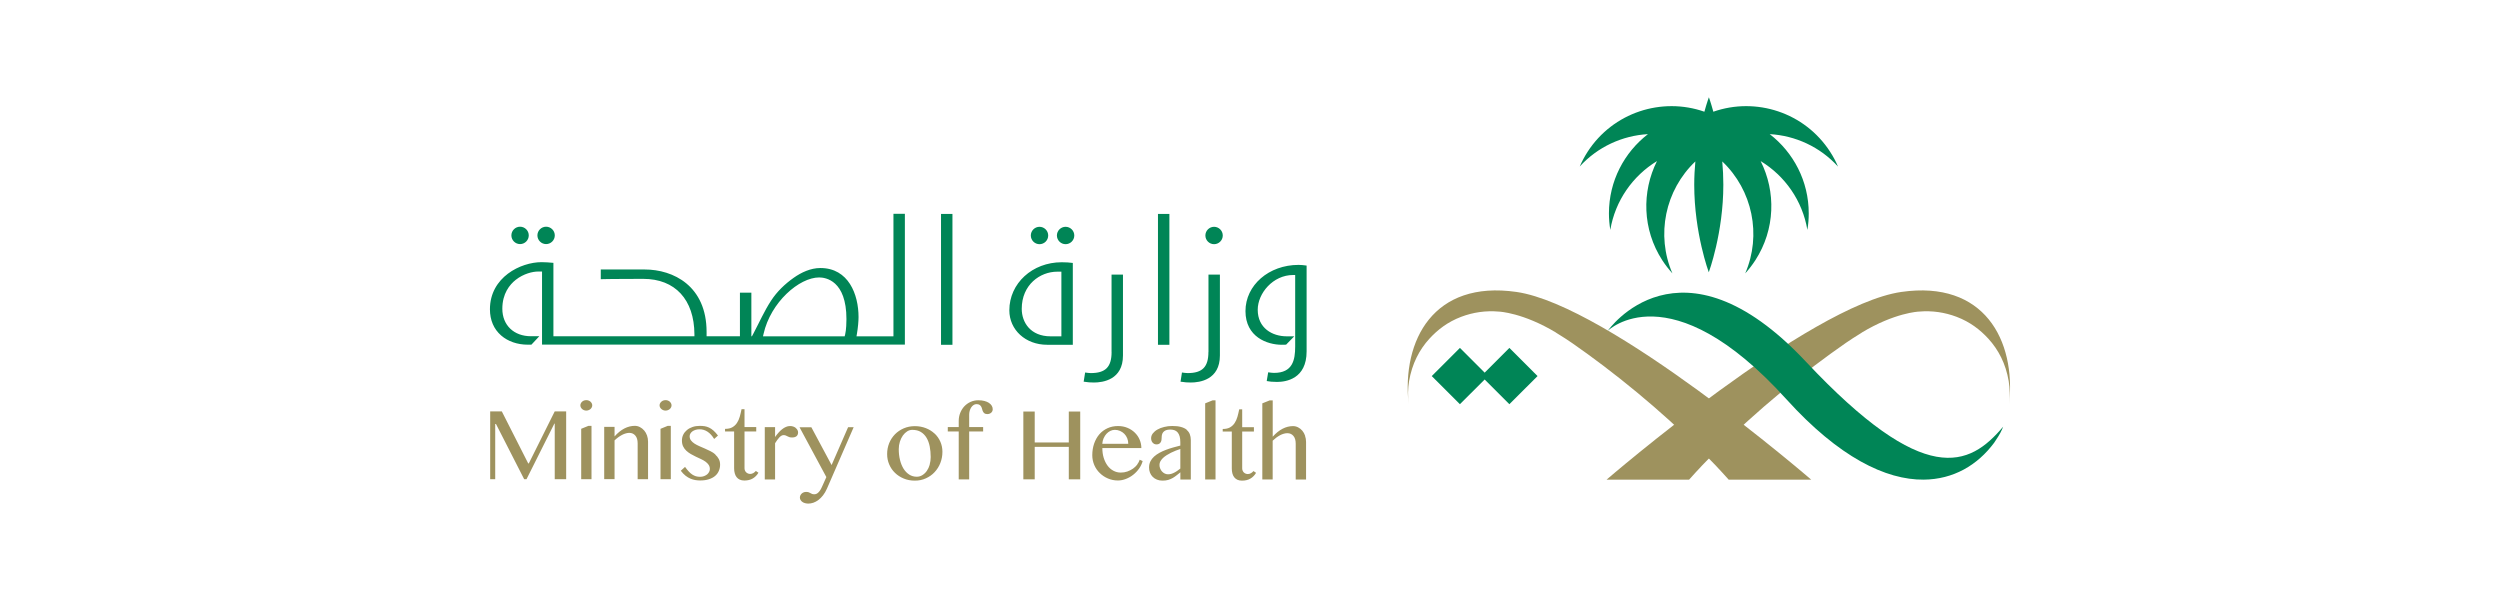 <?xml version="1.0" encoding="UTF-8"?>
<svg id="Layer_1" data-name="Layer 1" xmlns="http://www.w3.org/2000/svg" viewBox="0 0 512 123">
  <defs>
    <style>
      .cls-1, .cls-2 {
        fill: #008556;
      }

      .cls-1, .cls-2, .cls-3, .cls-4 {
        stroke-width: 0px;
      }

      .cls-2, .cls-4 {
        fill-rule: evenodd;
      }

      .cls-3, .cls-4 {
        fill: #9e925e;
      }
    </style>
  </defs>
  <path class="cls-4" d="m381.27,68.14c-1.29.78-2.59,1.64-3.27,2.11-2.1,1.46-4.23,3-6.35,4.61-9.36,7.09-18.63,15.41-25.72,23.37h-16.9s41.37-35.7,60.36-38.44c16.92-2.44,23.49,9.8,22.09,22.98.17-1.62.15-3.26-.1-4.73-.59-3.53-2.1-6.42-4.16-8.67-1.67-1.82-3.74-3.44-6.52-4.49-2.39-.9-4.98-1.31-7.76-1.06,0,0-4.87.2-11.68,4.31"/>
  <path class="cls-4" d="m318.69,68.14c1.29.78,2.59,1.64,3.27,2.11,2.1,1.46,4.23,3,6.35,4.61,9.36,7.09,18.63,15.41,25.72,23.37h16.9s-41.37-35.7-60.36-38.44c-16.93-2.44-23.49,9.8-22.09,22.98-.17-1.62-.15-3.26.1-4.73.6-3.53,2.1-6.42,4.16-8.67,1.67-1.82,3.74-3.44,6.52-4.49,2.39-.9,4.98-1.31,7.76-1.06,0,0,4.87.2,11.68,4.31"/>
  <polygon class="cls-1" points="314.89 77.02 309.12 71.25 304.06 76.32 298.99 71.25 293.22 77.02 298.99 82.78 304.06 77.72 309.12 82.78 314.89 77.02"/>
  <path class="cls-1" d="m376.42,34.1c-.44-1.03-.97-2.03-1.6-3-5.23-8.1-15.21-11.27-23.93-8.22-.51-1.87-.91-2.96-.91-2.96,0,0-.41,1.09-.92,2.96-8.71-3.05-18.7.12-23.93,8.22-.62.97-1.16,1.98-1.6,3,3.68-4.04,8.74-6.33,13.97-6.63-4.85,3.74-7.99,9.61-7.99,16.22,0,1.16.1,2.29.28,3.39,1-5.97,4.59-11.06,9.56-14.09-3.14,6.26-3,13.99,1.08,20.3.63.97,1.33,1.87,2.08,2.7-3.4-7.86-1.5-17.05,4.7-22.93-.14,1.52-.23,3.12-.23,4.78,0,9.9,2.98,17.92,2.98,17.92,0,0,2.98-8.02,2.98-17.92,0-1.65-.08-3.25-.22-4.78,6.2,5.87,8.1,15.07,4.7,22.93.76-.83,1.45-1.73,2.08-2.7,4.08-6.32,4.23-14.04,1.08-20.3,4.98,3.03,8.57,8.12,9.57,14.09.19-1.1.28-2.24.28-3.39,0-6.6-3.13-12.47-7.99-16.22,5.24.3,10.29,2.59,13.97,6.63"/>
  <path class="cls-2" d="m329.27,67.75s14.71-21.23,40.57,6.31c24.35,25.93,33.48,21.56,40.41,13.32,0,0-.37,1.01-.99,1.98-.48.75-.76,1.18-.86,1.32-3.44,4.62-8.36,7.49-14.41,7.55-7.75.08-17.37-4.57-28.14-16.47-23.97-26.48-36.58-14.01-36.58-14.01"/>
  <path class="cls-3" d="m108.29,94.91h-.11l-5.41-10.66h-2.38v13.89h1.03v-11.3h.16l5.77,11.3h.48l5.7-11.38h.08v11.38h2.34v-13.89h-2.34l-5.31,10.66Zm10.74-7.09v10.32h2.11v-10.93h-.62l-1.5.61Zm1.9-5.56c-.11-.1-.24-.17-.39-.23-.15-.06-.31-.08-.47-.08s-.32.03-.47.08c-.15.06-.27.13-.38.23-.11.1-.2.21-.26.34-.07.13-.1.27-.1.41s.03.29.1.42c.07.13.15.24.26.34.11.1.24.17.38.23.15.06.3.09.47.09s.32-.03.47-.09c.15-.06.28-.13.39-.23.11-.1.2-.21.26-.34.07-.13.1-.27.1-.42s-.03-.28-.1-.41c-.06-.13-.15-.24-.26-.34m10.99,5.9c-.24-.29-.53-.52-.86-.69-.33-.17-.68-.26-1.05-.26-.72,0-1.44.18-2.14.54-.7.36-1.37.91-2.01,1.63v-1.96h-2.12v10.71h2.12v-7.94c.24-.23.49-.44.75-.63.26-.19.52-.35.78-.49.26-.14.51-.24.77-.31.25-.07.49-.11.72-.11.5,0,.91.18,1.23.55.32.37.48.9.48,1.61v7.33h2.13v-7.69c0-.44-.07-.87-.21-1.26-.14-.4-.34-.74-.58-1.03m5.24-5.9c-.11-.1-.24-.17-.39-.23-.15-.06-.31-.08-.48-.08s-.32.03-.47.08c-.15.06-.27.13-.38.23-.11.1-.2.21-.27.34-.07.13-.1.27-.1.41s.03.29.1.42c.07.13.15.24.27.34.11.1.24.17.38.23.15.06.3.09.47.09s.33-.03.48-.09c.15-.06.28-.13.39-.23.11-.1.2-.21.26-.34.07-.13.1-.27.1-.42s-.04-.28-.1-.41c-.07-.13-.15-.24-.26-.34m-1.9,5.56v10.32h2.11v-10.93h-.62l-1.49.61Zm11.25,5.26c-.29-.26-.62-.48-1-.67-.37-.19-.75-.37-1.15-.54-.39-.17-.78-.34-1.15-.5-.37-.16-.7-.34-1-.53-.29-.19-.53-.41-.71-.65-.18-.24-.27-.52-.27-.84,0-.19.05-.38.15-.55.1-.18.24-.32.42-.46.18-.13.4-.23.65-.31.25-.08.53-.11.83-.11.57,0,1.11.16,1.61.49.5.33.95.82,1.36,1.49l.78-.7c-.32-.42-.63-.76-.92-1.02-.3-.26-.59-.46-.89-.6-.3-.14-.6-.24-.91-.29-.31-.05-.65-.07-1-.07-.53,0-1.02.07-1.47.22-.45.15-.84.36-1.16.63-.32.27-.58.58-.76.95-.18.36-.27.77-.27,1.2,0,.46.08.86.24,1.19.16.34.38.63.65.89.27.25.58.48.92.68.35.2.69.38,1.05.55.36.17.71.33,1.05.49.35.16.65.34.92.53.27.2.49.42.65.66.16.25.24.53.24.85,0,.2-.05.4-.15.59-.1.19-.24.36-.41.51-.18.14-.39.26-.63.35-.24.09-.51.14-.81.14s-.59-.04-.85-.11c-.26-.08-.51-.2-.76-.36-.24-.16-.48-.37-.72-.63-.24-.26-.49-.57-.75-.93l-.87.79c.32.42.65.76.98,1.02.34.26.67.46,1.01.6.34.14.67.24,1,.29.33.05.65.08.96.08.69,0,1.28-.08,1.8-.25.51-.16.94-.39,1.28-.68.34-.29.59-.63.76-1.03.17-.39.26-.82.26-1.27s-.09-.84-.27-1.17c-.18-.33-.41-.63-.71-.89m7.79,3.77c-.2.12-.41.18-.65.18-.16,0-.31-.03-.45-.09-.14-.06-.27-.14-.37-.24-.11-.1-.19-.22-.25-.37-.06-.14-.09-.29-.09-.45v-7.55h2.4v-.9h-2.4v-3.66h-.61c-.11.55-.23,1.06-.37,1.55-.14.49-.33.91-.58,1.28-.25.37-.56.66-.95.88-.38.22-.88.32-1.48.32v.53h1.86v7.55c0,.37.04.71.13,1.02.08.31.21.57.38.79.17.22.39.39.65.51.27.12.58.18.93.18.69,0,1.27-.14,1.75-.43.47-.28.85-.67,1.14-1.17l-.53-.36c-.15.17-.32.32-.51.43m8.68-9.25c-.15-.12-.32-.21-.52-.28-.2-.07-.41-.1-.65-.1-.29,0-.57.06-.84.18-.28.12-.54.28-.8.49-.26.2-.51.45-.75.72-.24.27-.46.56-.67.86v-2.02h-2.11v10.71h2.11v-7.42c.15-.24.29-.46.44-.66.15-.2.29-.38.43-.53.14-.15.29-.27.43-.35.14-.08.29-.12.42-.12.18,0,.33.02.45.07.12.05.24.11.36.17.12.06.24.12.39.17.14.05.33.07.57.07.39,0,.69-.09.9-.26.21-.17.32-.44.32-.78,0-.17-.04-.34-.13-.49-.09-.16-.2-.29-.35-.41m7.34,7.58l-4.14-7.73h-2.42l5.49,10.2-.72,1.61c-.09.19-.18.4-.29.63-.11.23-.23.43-.37.62-.14.19-.3.35-.47.47-.17.13-.37.19-.59.19-.21,0-.37-.02-.49-.07-.12-.05-.23-.11-.34-.17-.11-.06-.22-.12-.35-.17-.13-.05-.31-.07-.53-.07-.19,0-.37.03-.52.1-.16.06-.29.15-.4.26-.11.11-.2.23-.26.37-.06.14-.09.29-.09.43,0,.18.05.35.14.5.09.15.21.28.37.39.16.11.34.2.55.25.21.06.43.09.66.09.34,0,.68-.06,1.04-.18.35-.12.7-.31,1.03-.56.34-.25.65-.57.95-.95.3-.39.57-.84.8-1.37l5.47-12.58h-1.14l-3.37,7.73Zm21.1-6.43c-.51-.48-1.1-.85-1.79-1.12-.69-.27-1.44-.41-2.26-.41s-1.57.15-2.27.45c-.7.3-1.29.71-1.8,1.22-.5.52-.9,1.12-1.18,1.81-.28.7-.42,1.44-.42,2.23s.14,1.46.42,2.12c.28.66.67,1.24,1.18,1.73.5.49,1.1.88,1.8,1.17.69.29,1.45.43,2.27.43s1.57-.15,2.26-.47c.69-.31,1.29-.73,1.79-1.27.5-.54.9-1.16,1.18-1.88.28-.72.42-1.48.42-2.29,0-.73-.14-1.42-.42-2.06-.28-.64-.68-1.2-1.18-1.68m-1,6.38c-.14.49-.34.91-.59,1.27-.25.36-.56.65-.91.87-.35.22-.73.33-1.15.33-.58,0-1.1-.15-1.56-.45-.46-.3-.84-.7-1.16-1.21-.31-.51-.55-1.1-.72-1.79-.17-.69-.25-1.42-.25-2.2,0-.54.08-1.05.23-1.53.15-.48.36-.9.61-1.26.26-.36.55-.64.88-.85.33-.21.68-.31,1.04-.31.7,0,1.29.14,1.76.43.48.29.87.69,1.17,1.19.3.5.51,1.09.65,1.77.13.67.2,1.4.2,2.18,0,.54-.07,1.05-.21,1.54m12.13-12.64c-.25-.16-.56-.3-.93-.39-.37-.1-.79-.14-1.26-.14-.55,0-1.07.11-1.56.33-.49.22-.91.52-1.27.9-.36.38-.64.83-.85,1.35-.21.52-.31,1.07-.31,1.65v1.26h-2.24v.9h2.24v9.81h2.14v-9.81h2.86v-.9h-2.86v-2.54c0-.27.04-.54.11-.8.07-.26.18-.49.31-.69.13-.2.29-.36.47-.48.18-.12.38-.19.59-.19.28,0,.49.05.64.15.15.1.27.23.35.38.08.15.14.32.18.49.04.18.1.34.17.49.07.15.18.28.31.38.14.1.33.15.59.15.15,0,.29-.02.42-.07.13-.05.25-.11.35-.2.1-.09.18-.19.24-.31.06-.12.09-.27.09-.42,0-.25-.07-.49-.2-.71-.13-.22-.33-.42-.58-.58m16.36,8.1h-6.98v-6.33h-2.33v13.89h2.33v-6.66h6.98v6.66h2.34v-13.89h-2.34v6.33Zm14.03,4.52c-.24.32-.54.59-.88.84-.35.24-.73.44-1.16.59-.43.15-.87.22-1.34.22-.55,0-1.06-.13-1.52-.38-.47-.25-.87-.6-1.2-1.05-.33-.45-.59-.98-.78-1.59-.19-.61-.28-1.28-.28-2h7.99c0-.6-.12-1.17-.35-1.71-.23-.55-.56-1.03-.98-1.44-.42-.41-.92-.75-1.51-.99-.59-.25-1.23-.37-1.94-.37-.79,0-1.51.15-2.16.45-.65.3-1.2.71-1.66,1.24-.46.53-.81,1.17-1.07,1.9-.25.73-.38,1.52-.38,2.38,0,.72.14,1.39.41,2.02.27.63.65,1.18,1.13,1.64.48.47,1.03.84,1.67,1.11.64.27,1.31.41,2.04.41.55,0,1.1-.11,1.64-.32.54-.21,1.04-.49,1.49-.85.46-.36.86-.78,1.2-1.26.34-.48.59-1,.74-1.55l-.61-.27c-.1.33-.27.66-.51.97m-6.87-5.37c.15-.35.34-.65.57-.9.23-.25.49-.45.79-.6.3-.14.6-.22.92-.22.38,0,.74.07,1.08.22.34.15.63.35.88.6.25.26.45.56.59.91.14.35.21.73.21,1.13h-5.32c.03-.42.12-.79.27-1.14m17.03-1.74c-.3-.24-.69-.44-1.18-.57-.48-.14-1.08-.2-1.79-.2-.58,0-1.13.06-1.66.2-.53.13-.99.3-1.38.53-.39.22-.7.49-.94.79-.23.31-.35.63-.35.99,0,.18.03.35.08.5.05.15.13.29.23.4.1.11.22.2.35.27.14.06.29.09.45.09.21,0,.39-.04.52-.12.14-.08.24-.18.32-.31.08-.13.14-.28.17-.45.03-.17.04-.35.04-.54,0-.2.02-.4.07-.59.05-.2.14-.37.27-.52.13-.15.31-.28.53-.37.23-.09.52-.14.88-.14.32,0,.61.05.86.13.26.09.48.24.65.44.18.21.32.47.42.81.1.34.14.75.14,1.23v.67c-.48.12-.97.25-1.47.39-.5.14-.99.3-1.46.48-.47.18-.92.38-1.34.61-.42.23-.79.49-1.11.78-.32.29-.57.62-.75.99-.18.37-.27.78-.27,1.24,0,.38.06.73.19,1.06.13.33.31.61.55.85.24.24.53.43.87.57.34.14.72.21,1.14.21.45,0,.85-.05,1.19-.15.34-.11.65-.24.94-.41.28-.17.55-.35.79-.55.24-.2.49-.39.74-.59v1.47h2.14v-8.09c0-.42-.07-.81-.2-1.17-.13-.35-.35-.65-.65-.9m-1.29,7.91c-.21.16-.42.31-.62.46-.2.14-.4.27-.61.37-.21.11-.41.19-.63.26-.22.07-.45.09-.69.09-.23,0-.44-.05-.65-.15-.21-.1-.39-.24-.56-.42-.16-.18-.29-.38-.38-.62-.1-.24-.14-.48-.14-.74s.06-.49.19-.73c.13-.23.3-.45.51-.66.22-.21.47-.4.75-.58.29-.18.59-.35.9-.51.31-.16.64-.3.97-.43.33-.13.65-.24.95-.34v4Zm5.08-13.35v15.59h2.12v-16.2h-.61l-1.51.61Zm9.38,14.3c-.2.12-.41.18-.65.18-.16,0-.31-.03-.45-.09-.14-.06-.27-.14-.37-.24-.1-.1-.18-.22-.24-.37-.06-.14-.09-.29-.09-.45v-7.55h2.4v-.9h-2.4v-3.66h-.61c-.11.55-.23,1.06-.37,1.55-.14.49-.33.91-.58,1.28-.25.37-.56.66-.95.88-.39.22-.88.32-1.48.32v.53h1.86v7.55c0,.37.04.71.12,1.02.08.31.21.57.38.79.17.22.39.39.65.51.26.12.57.18.93.18.69,0,1.27-.14,1.75-.43.47-.28.85-.67,1.14-1.17l-.53-.36c-.15.17-.32.32-.51.43m11.09-7.66c-.14-.4-.33-.74-.57-1.03-.24-.29-.53-.52-.86-.69-.33-.17-.68-.26-1.05-.26-.73,0-1.44.18-2.14.54-.7.36-1.37.91-2.02,1.63v-7.44h-.61l-1.52.61v15.59h2.12v-7.94c.24-.23.49-.44.74-.63.26-.19.52-.35.77-.49.26-.14.52-.24.77-.31.25-.07.49-.11.72-.11.51,0,.92.18,1.24.55.32.37.48.9.48,1.61v7.33h2.12v-7.69c0-.44-.07-.87-.21-1.26"/>
  <path class="cls-1" d="m182.96,68.88h-7.55l.08-.46c.23-1.32.34-2.7.34-3.49,0-4.63-2.05-10.04-7.82-10.04-1.98,0-3.89.89-5.46,2-1.8,1.27-3.42,2.82-4.63,4.68-1.37,2.09-2.4,4.43-3.57,6.64-.12.22-.23.44-.35.66h-.12v-8.93h-2.34v8.93h-6.83v-.89c0-9.44-6.83-12.79-12.67-12.79h-9v1.99c.66-.05,8.31-.07,8.7-.07,6.53,0,10.44,4.24,10.48,11.35v.4s-28.88,0-28.88,0v-15.03c-.69-.08-1.9-.14-2.43-.14-4.26,0-10.57,3.07-10.57,9.65,0,2.21.79,4.06,2.3,5.37,1.39,1.21,3.33,1.88,5.44,1.88h.75l1.49-1.59.13-.14h-1.71c-3.5,0-5.86-2.26-5.86-5.63,0-3.1,1.5-4.94,2.76-5.93,1.59-1.25,3.44-1.69,4.55-1.69h.82v14.97h74.31v-26.79h-2.34v25.06Zm-9.9-.3l-.07.3h-16.73l.11-.48c1.46-6.52,7.32-11.58,11.39-11.58,1.31,0,5.59.61,5.59,8.53,0,.5-.02,2.19-.28,3.23m19.65,2.03h2.34v-26.79h-2.34v26.79Zm-86.21-20.62c.98,0,1.78-.8,1.78-1.78s-.8-1.78-1.78-1.78-1.78.8-1.78,1.78.8,1.78,1.78,1.78m106.38.02c.99,0,1.78-.8,1.78-1.78s-.8-1.78-1.78-1.78-1.78.8-1.78,1.78.8,1.78,1.78,1.78m-101.05-.02c.98,0,1.78-.8,1.78-1.78s-.8-1.78-1.78-1.78-1.78.8-1.78,1.78.8,1.78,1.78,1.78m125.31,20.62h2.34v-26.79h-2.34v26.79Zm-30.44-7.06c0,4.02,3.33,7.06,7.74,7.06h5.26v-16.76c-.67-.09-1.44-.14-2.28-.14-6.01,0-10.72,4.32-10.72,9.84m10.66,5.33h-2.23c-4.07,0-5.89-2.83-5.89-5.63,0-4.94,3.75-7.61,7.27-7.61h.85v13.24Zm31.27-22.43c-.98,0-1.78.8-1.78,1.78s.8,1.78,1.78,1.78,1.78-.8,1.78-1.78-.8-1.78-1.78-1.78m17.31,7.8c-6.1,0-10.88,4.16-10.88,9.46s4.45,6.9,7.44,6.9c.41,0,.71,0,.88-.02l1.17-1.2.5-.51h-1.55c-2.95,0-5.93-1.68-5.93-5.44,0-3.36,3.11-7.12,7.27-7.12h.4v14.65c0,2.8-.53,5.4-4.33,5.4-.33,0-.75-.05-1.2-.12l-.3,1.79c.56.11,1.17.18,2.11.18,1.82,0,6.06-.61,6.06-6.25v-17.58c-.65-.09-1.18-.14-1.63-.14m-18.48,17.83c0,3.07-1.23,4.33-4.25,4.33-.32,0-.79-.06-1.17-.12l-.29,1.88c.96.14,1.35.17,2.11.17,1.79,0,5.95-.54,5.95-5.53v-16.57h-2.34v15.84Zm-29.25-25.63c-.98,0-1.78.8-1.78,1.78s.8,1.78,1.78,1.78,1.78-.8,1.78-1.78-.8-1.78-1.78-1.78m9.42,25.63c0,3.07-1.23,4.33-4.26,4.33-.32,0-.79-.06-1.16-.12l-.3,1.88c.96.14,1.36.17,2.11.17,1.79,0,5.94-.54,5.94-5.53v-16.57h-2.34v15.84Z"/>
</svg>